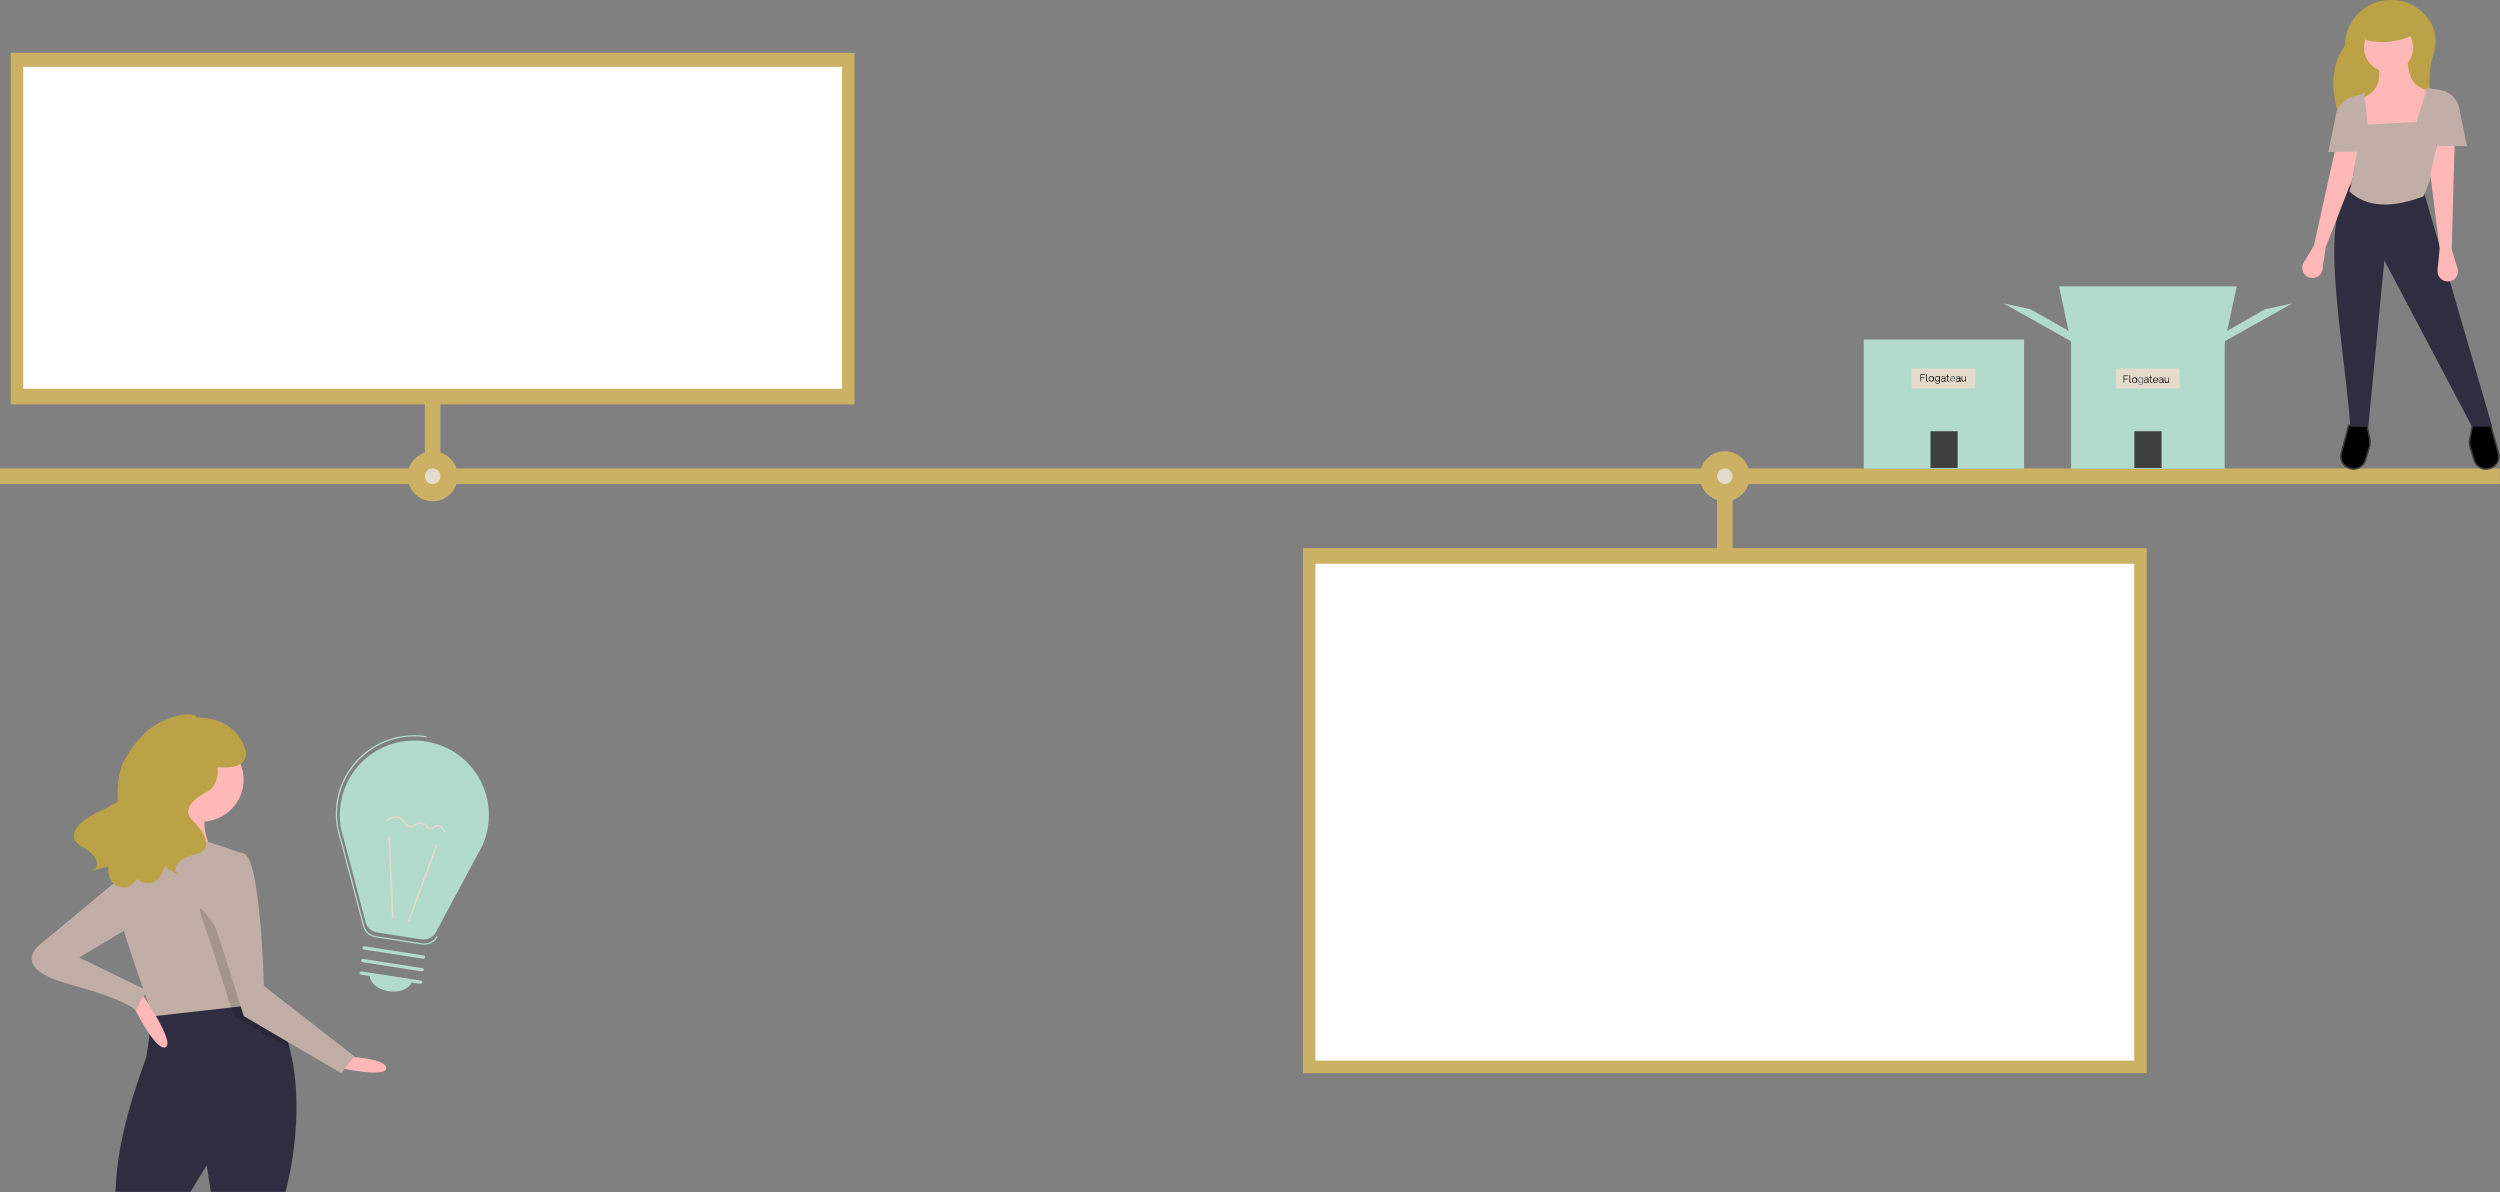 <?xml version="1.0" encoding="utf-8"?>
<!-- Generator: Adobe Illustrator 25.1.0, SVG Export Plug-In . SVG Version: 6.00 Build 0)  -->
<svg version="1.1" id="Layer_1" xmlns="http://www.w3.org/2000/svg" xmlns:xlink="http://www.w3.org/1999/xlink" x="0px" y="0px"
	 viewBox="0 0 1600 763" style="enable-background:new 0 0 1600 763;" xml:space="preserve">
<rect x="0" y="0" width="1600" height="763" fill="#808080" stroke="none"/>
<style type="text/css">
	.st0{fill:#FFFFFF;stroke:#B2DBCD;stroke-miterlimit:10;}
	.st1{fill:#B2DACD;}
	.st2{fill:#FFB8B8;}
	.st3{fill:#2F2E41;}
	.st4{fill:#C1AEA7;}
	.st5{opacity:0.15;enable-background:new    ;}
	.st6{fill:#BBA247;}
	.st7{fill:#E4DBCC;}
	.st8{fill:#CCB164;}
	.st9{fill:#FFFFFF;}
	.st10{stroke:#3F3F3F;stroke-miterlimit:10;}
	.st11{fill:#3F3F3F;}
	.st12{fill:#B2DBCD;}
	.st13{fill:#4F5D75;}
</style>
<path class="st0" d="M294,420.6"/>
<path class="st0" d="M186.6,533.9"/>
<path class="st1" d="M317.3,541.4"/>
<path class="st1" d="M263.2,455.9"/>
<path class="st2" d="M221.4,676.1c0,0,25.8,1.1,25.8,7.5s-29,0-29,0L221.4,676.1z"/>
<path class="st3" d="M182.7,762.8h-47.8l-2.6-17l-10.4,17h-48c1.1-40.8,18.7-81.4,19.8-86.8s3.6-27.5,3.6-27.5
	c4.7-10,29.3-10.9,48.5-10c8,0.4,15.1,1,19.4,1.5c2.9,0.3,4.6,0.6,4.6,0.6c7.7,7.9,12.7,18.7,15.7,30.8
	C196.5,715,182.7,762.8,182.7,762.8z"/>
<circle class="st2" cx="129.1" cy="499" r="26.8"/>
<path class="st2" d="M110.8,505.4c0,0-7.5,33.3-19.3,42.9s46.1,0,46.1,0s-12.9-21.5-3.2-31.1C144.1,507.6,110.8,505.4,110.8,505.4z"
	/>
<path class="st4" d="M165.6,642.8l-17.8,2L98,650.4l-0.7-1.8c-3.6-9.9-21-57.9-23-72.3c-2.1-16.2,20.4-35.5,20.4-35.5
	s21.5-4.3,27.9-4.3c6.4,0,32.2,9.7,32.2,9.7l9.6,86.4l0.8,7.5L165.6,642.8z"/>
<path class="st5" d="M185.6,671.5l-36.1-21.2l-1.7-5.5l-1.9-6.2c-4.2-13.4-11.1-35.4-16.8-51.6c-8.6-24.7,33.3,44,33.3,44l2.1,1.6
	l0.8,7.5c2.9,0.3,4.6,0.6,4.6,0.6C177.6,648.6,182.5,659.4,185.6,671.5z"/>
<path class="st4" d="M137.7,548.4c0,0-10.7,14-2.1,38.6s20.4,63.3,20.4,63.3l62.3,36.5l8.6-10.7l-58-45.1c0,0-2.1-81.6-12.8-84.8
	C149.8,544.2,143.1,545,137.7,548.4z"/>
<path class="st2" d="M84.5,642.3c0,0,15,31.1,21.5,27.9s-16.1-35.4-16.1-35.4L84.5,642.3z"/>
<path class="st4" d="M82.9,556.9l-56.8,47.2c0,0-21.5,15,18.2,25.8s42.9,17.2,42.9,17.2s4.3-14,9.7-11.8l-46.2-22.5l37.6-22.5
	L82.9,556.9z"/>
<path class="st6" d="M60.1,521c5.2-2.4,10.3-5,15.2-8c-0.4-11.7,1-22.3,5.3-27.9c2.4-5.4,7.3-10.8,11.2-15
	c9.6-10.4,30.7-16.2,34.4-11c28.3,0.6,31.3,22.8,31.3,22.8c-0.1,9.3-9.8,9.6-18.3,9.2c0.8,6.4-1.3,12.9-7.1,15.9
	c-11.2,5.6-14.5,12.9-9,17.9c5.5,5,15.6,18.5,2.2,21.8s-15.1,10.1-11.2,12.9s-8.9-5-8.9-5s-2.2,13.4-14,10.1
	c-1.2-0.4-2.3-1.2-3.1-2.2c-3.2,3.5-6,5.5-8.1,5.5c-12.2,0.1-10.7-13.5-10.7-13.5s-14.5,4.1-10,2.4s4.7-8.5-7.3-15.4
	S53.3,524.4,60.1,521z"/>
<path class="st1" d="M217.9,528.1h-0.2l0.5,1.8c0.4,2.5,1.1,5,1.9,7.4l13.9,52.9c0.9,3.5,3.8,6,7.3,6.6l28.4,4.4
	c3.8,0.6,7.5-1.3,9.3-4.6l27-50.4c0.9-1.4,1.6-2.8,2.3-4.3l0.9-1.7h-0.1c10.3-24.3-1.1-52.3-25.4-62.5s-52.3,1.1-62.5,25.4
	C217.9,511,216.7,519.6,217.9,528.1L217.9,528.1z"/>
<path class="st1" d="M271.5,604.6c-0.5,0-1,0-1.5-0.1l-29.7-4.6c-3.9-0.6-7-3.4-8-7.2l-14.6-55.3c-0.9-2.5-1.5-5.1-2-7.8l-0.4-2.4
	c-3.5-27.6,16-52.8,43.5-56.3c4.7-0.6,9.4-0.5,14.1,0.2l-0.1,0.8c-27-4.2-52.3,14.4-56.5,41.4c-0.7,4.7-0.8,9.6-0.1,14.3l0.3,1.8
	c0.5,2.6,1.1,5.2,2,7.7l14.6,55.4c0.9,3.4,3.8,6,7.3,6.6l29.7,4.6c3.8,0.6,7.5-1.3,9.3-4.6l0.7,0.4
	C278.4,602.7,275.1,604.6,271.5,604.6z"/>
<rect x="244.2" y="564.5" transform="matrix(0.344 -0.939 0.939 0.344 -353.078 624.658)" class="st7" width="52.5" height="1.1"/>
<rect x="249.7" y="535.5" transform="matrix(0.999 -4.396812e-02 4.396812e-02 0.999 -24.459 11.544)" class="st7" width="1.1" height="52.5"/>
<path class="st1" d="M269,629.7l-38-5.9c-0.6-0.1-1-0.7-0.8-1.3c0.1-0.5,0.6-0.9,1.2-0.8l38,5.9c0.6,0.1,1,0.6,0.9,1.2
	C270.1,629.4,269.6,629.8,269,629.7L269,629.7z"/>
<path class="st1" d="M270,621.7l-38-5.9c-0.6-0.1-1-0.7-0.8-1.3c0.1-0.5,0.6-0.9,1.1-0.8l0,0l38,5.9c0.6,0.1,1,0.6,0.9,1.2
	C271.1,621.3,270.6,621.7,270,621.7z"/>
<path class="st1" d="M270.9,613.6l-38-5.9c-0.6-0.1-1-0.6-0.9-1.2c0.1-0.6,0.6-1,1.2-0.9l0,0l38,5.9c0.6,0.1,1,0.6,0.9,1.2
	C272,613.3,271.5,613.7,270.9,613.6L270.9,613.6L270.9,613.6z"/>
<path class="st1" d="M248.8,634.4c7.5,1.2,14.3-2.1,15.1-7.3l-27.3-4.2C235.8,628.1,241.2,633.3,248.8,634.4z"/>
<path class="st7" d="M262.5,529.7c-1.5-0.4-2.8-1.2-3.7-2.4c-0.2-0.3-0.5-0.6-0.7-0.9c-0.7-1.1-1.7-2-2.8-2.6
	c-2.5-1.2-5.4,0.5-8,2.2l-0.6-0.9c2.8-1.9,6.1-3.7,9-2.3c1.3,0.7,2.4,1.7,3.2,2.9l0.7,0.8c0.8,0.9,2.3,2.3,3.9,2
	c0.7-0.2,1.3-0.5,1.9-1c0.4-0.3,0.9-0.6,1.3-0.8c1.9-0.9,4.2-0.6,5.8,0.8c0.3,0.3,0.5,0.5,0.8,0.8c0.4,0.6,0.9,1,1.5,1.3
	c0.9,0.3,1.8-0.2,2.8-0.8c1-0.7,2.1-1,3.3-1h0.1c2.1,0.3,3.1,2.7,3.7,4.5l-1,0.3c-0.8-2.4-1.7-3.6-2.9-3.7c-0.9,0-1.9,0.3-2.6,0.9
	c-1.1,0.6-2.3,1.3-3.7,0.8c-0.8-0.3-1.5-0.9-2-1.6c-0.2-0.3-0.5-0.5-0.7-0.8c-1.3-1.1-3.1-1.4-4.6-0.7c-0.4,0.2-0.8,0.5-1.2,0.8
	c-0.7,0.6-1.5,1-2.3,1.2C263.3,529.8,262.9,529.8,262.5,529.7z"/>
<rect x="6.9" y="33.8" class="st8" width="540" height="225"/>
<rect x="271.9" y="248.8" class="st8" width="10" height="55"/>
<rect x="14.9" y="42.8" class="st9" width="524" height="206"/>
<rect x="833.9" y="350.8" class="st8" width="540" height="336"/>
<rect x="1098.9" y="305.8" class="st8" width="10" height="55"/>
<rect x="841.9" y="360.8" class="st9" width="524" height="318"/>
<rect x="1021.5" y="300.4" class="st7" width="451.7" height="1.1"/>
<rect x="-0.1" y="299.8" class="st8" width="1600" height="10"/>
<circle class="st8" cx="1103.9" cy="304.8" r="16"/>
<circle class="st7" cx="1103.9" cy="304.8" r="5"/>
<circle class="st8" cx="276.9" cy="304.8" r="16"/>
<circle class="st7" cx="276.9" cy="304.8" r="5"/>
<path class="st6" d="M1559.9,86.5h-59.2c-8-21.7-11.5-41.9,0-57c0-16.3,13.2-29.6,29.6-29.6l0,0c9.6,0,18.6,4.6,24.1,12.5
	c4.6,6.6,5.7,15.1,2.9,22.7C1552.5,48.5,1555.5,67,1559.9,86.5z"/>
<path class="st10" d="M1591.1,300.2L1591.1,300.2c-3.5,0-6.6-2.3-7.7-5.7l-2.4-7.9c-0.6-1.8-0.7-3.8-0.3-5.7l1.7-8.8h11.7l4.9,17.9
	c1.2,4.3-1.4,8.7-5.6,9.8c0,0,0,0,0,0C1592.6,300.1,1591.9,300.2,1591.1,300.2z"/>
<path class="st10" d="M1506.2,300.2L1506.2,300.2c3.5,0,6.6-2.3,7.7-5.7l2.4-7.9c0.6-1.8,0.7-3.8,0.3-5.7l-1.7-8.8h-11.7l-4.8,17.9
	c-1.2,4.3,1.4,8.7,5.6,9.8c0,0,0,0,0,0C1504.8,300.1,1505.5,300.2,1506.2,300.2z"/>
<path class="st3" d="M1595,273.1h-12.9L1526,166.7l-10.3,106.5h-11.4c-5.8-67.1-20.1-130.9,0-155l46.9,4.4L1595,273.1z"/>
<circle class="st2" cx="1528.7" cy="30.4" r="15.7"/>
<path class="st2" d="M1550.9,91h-35l-6-27.7c11.6-3.4,14.4-11.4,12-22l18.9-1.3c1.1,8.6,3,16.6,15.1,18L1550.9,91z"/>
<path class="st4" d="M1550.9,125.7c-19.8,7.5-36,7.3-47.3-3.2c5.1-16.8,5.4-37.4,3.2-60.2l6.3-2.8l2.2,20.2l31.2-1.6l6.9-22l6.9,1.6
	C1560.9,85,1559.2,109.6,1550.9,125.7z"/>
<path class="st2" d="M1569.1,159.7l3.7,12c1.1,3.4-0.8,7.1-4.3,8.1c-0.6,0.2-1.3,0.3-2,0.3l0,0c-3.6,0-6.5-2.9-6.5-6.5c0,0,0,0,0,0
	c0-0.2,0-0.4,0-0.7l1.4-13.9l-6-47.3L1560,91h11L1569.1,159.7z"/>
<path class="st2" d="M1480.9,157.2l-6.5,10.8c-1.9,3.1-0.9,7.1,2.1,8.9c0,0,0.1,0,0.1,0.1c0.6,0.3,1.2,0.6,1.8,0.7l0,0
	c3.5,0.9,7-1.2,7.9-4.7c0,0,0,0,0,0c0-0.2,0.1-0.4,0.1-0.7l2-13.9l17.3-44.4l3.5-21.3l-13.4-2.7L1480.9,157.2z"/>
<path class="st4" d="M1578.9,93.6l-20.8-0.3V57l3.2,0.5c7,1,12.4,6.7,13,13.7L1578.9,93.6z"/>
<path class="st4" d="M1490.1,97.3l20.8-0.3V60.8l-3.2,0.5c-7,1-12.4,6.7-13,13.7L1490.1,97.3z"/>
<path class="st6" d="M1543.2,22.8c-6.7,3.8-19.6,5.5-29,2.8L1511,9.3h31.2L1543.2,22.8z"/>
<rect x="1192.8" y="217.3" class="st1" width="102.6" height="82.7"/>
<rect x="1235.5" y="276" class="st11" width="17.4" height="23.5"/>
<polygon class="st12" points="1421.5,219.7 1424.3,212.4 1449.7,197.9 1467,194.2 "/>
<polygon class="st12" points="1327.8,219.7 1325,212.4 1299.5,197.9 1282.3,194.2 "/>
<polygon class="st12" points="1423.3,221.5 1325.9,221.5 1317.8,183.3 1431.5,183.3 "/>
<rect x="1325.5" y="219.3" class="st12" width="98.3" height="80.7"/>
<rect x="1366" y="276" class="st11" width="17.4" height="23.5"/>
<rect x="1354.2" y="235.8" class="st7" width="40.8" height="12.8"/>
<rect x="1223.4" y="235.8" class="st7" width="40.8" height="12.8"/>
<path d="M1229.1,244.1v-4.6h3v0.4h-2.6v1.7h2.2v0.4h-2.2v2.1L1229.1,244.1z"/>
<path d="M1232.9,239.4h0.4v4c0,0.1,0,0.2,0.1,0.3c0.1,0.1,0.1,0.1,0.2,0.1c0.1,0,0.2,0,0.2,0h0.2l0.1,0.4c-0.1,0-0.2,0.1-0.3,0.1
	h-0.3c-0.2,0-0.3-0.1-0.5-0.2c-0.1-0.1-0.2-0.3-0.2-0.5L1232.9,239.4z"/>
<path d="M1236.1,244.2c-0.2,0-0.5,0-0.7-0.1c-0.2-0.1-0.4-0.2-0.5-0.4c-0.3-0.3-0.5-0.8-0.5-1.2c0-0.2,0-0.5,0.1-0.7
	c0.1-0.2,0.2-0.4,0.4-0.6c0.1-0.2,0.3-0.3,0.5-0.4c0.2-0.1,0.4-0.1,0.7-0.1c0.2,0,0.5,0,0.7,0.1c0.4,0.2,0.7,0.5,0.9,0.9
	c0.1,0.2,0.1,0.4,0.1,0.7c0,0.2,0,0.4-0.1,0.7c-0.1,0.2-0.2,0.4-0.3,0.6c-0.1,0.2-0.3,0.3-0.5,0.4
	C1236.5,244.1,1236.3,244.2,1236.1,244.2z M1234.8,242.4c0,0.2,0,0.5,0.2,0.7c0.1,0.2,0.3,0.4,0.4,0.5c0.2,0.1,0.4,0.2,0.6,0.2
	c0.2,0,0.4-0.1,0.6-0.2c0.2-0.1,0.3-0.3,0.4-0.5c0.1-0.2,0.2-0.4,0.2-0.7c0-0.2-0.1-0.5-0.2-0.7c-0.1-0.2-0.3-0.4-0.4-0.5
	c-0.2-0.1-0.4-0.2-0.6-0.2c-0.2,0-0.4,0.1-0.6,0.2c-0.2,0.1-0.3,0.3-0.4,0.5C1234.9,242,1234.9,242.2,1234.8,242.4L1234.8,242.4z"/>
<path d="M1239.9,244.2c-0.2,0-0.4,0-0.6-0.1c-0.2-0.1-0.4-0.2-0.5-0.4c-0.1-0.2-0.3-0.3-0.3-0.6c-0.1-0.2-0.1-0.4-0.1-0.6
	c0-0.2,0-0.5,0.1-0.7c0.1-0.2,0.2-0.4,0.3-0.6c0.1-0.2,0.3-0.3,0.5-0.4c0.2-0.1,0.4-0.1,0.6-0.1c0.3,0,0.5,0.1,0.8,0.2
	c0.2,0.1,0.4,0.3,0.5,0.5v-0.7h0.4v3.4c0,0.3-0.1,0.6-0.2,0.8c-0.2,0.2-0.4,0.4-0.6,0.5c-0.3,0.1-0.5,0.2-0.8,0.2
	c-0.3,0-0.6-0.1-0.9-0.2c-0.2-0.1-0.4-0.3-0.6-0.6l0.3-0.2c0.1,0.2,0.3,0.4,0.5,0.5c0.2,0.1,0.5,0.2,0.7,0.1c0.2,0,0.4,0,0.6-0.1
	c0.2-0.1,0.3-0.2,0.4-0.4c0.1-0.2,0.2-0.4,0.2-0.6v-0.7c-0.1,0.2-0.3,0.4-0.5,0.5C1240.4,244.1,1240.1,244.2,1239.9,244.2z
	 M1240,243.8c0.1,0,0.3,0,0.4-0.1c0.1,0,0.2-0.1,0.3-0.2c0.1-0.1,0.2-0.2,0.3-0.3c0.1-0.1,0.1-0.2,0.1-0.3v-1
	c-0.1-0.2-0.2-0.3-0.3-0.4c-0.1-0.1-0.3-0.2-0.4-0.3c-0.1-0.1-0.3-0.1-0.5-0.1c-0.2,0-0.4,0-0.5,0.1c-0.1,0.1-0.3,0.2-0.4,0.3
	c-0.1,0.1-0.2,0.3-0.2,0.4c-0.1,0.2-0.1,0.3-0.1,0.5c0,0.2,0,0.4,0.1,0.5c0.1,0.2,0.2,0.3,0.3,0.4c0.1,0.1,0.2,0.2,0.4,0.3
	C1239.7,243.8,1239.8,243.8,1240,243.8L1240,243.8z"/>
<path d="M1242.2,243.1c0-0.2,0.1-0.4,0.2-0.5c0.1-0.2,0.3-0.3,0.5-0.4c0.2-0.1,0.5-0.1,0.7-0.1h0.5c0.2,0,0.3,0.1,0.5,0.1V242
	c0-0.3-0.1-0.5-0.2-0.7c-0.2-0.2-0.4-0.3-0.7-0.2c-0.2,0-0.4,0-0.5,0.1c-0.2,0.1-0.4,0.2-0.6,0.3l-0.2-0.3c0.2-0.1,0.4-0.3,0.6-0.3
	c0.2-0.1,0.4-0.1,0.7-0.1c0.4,0,0.7,0.1,1,0.4c0.3,0.3,0.4,0.6,0.4,1v1.6c0,0,0,0.1,0,0.1c0,0,0.1,0,0.1,0.1v0.4h-0.2
	c-0.1,0-0.2,0-0.2-0.1c-0.1-0.1-0.1-0.1-0.1-0.2v-0.2c-0.2,0.2-0.4,0.4-0.6,0.4c-0.2,0.1-0.5,0.2-0.7,0.2c-0.2,0-0.4,0-0.6-0.1
	C1242.4,243.8,1242.2,243.5,1242.2,243.1L1242.2,243.1z M1244.5,243.4c0-0.1,0.1-0.1,0.1-0.2c0,0,0-0.1,0-0.1v-0.5
	c-0.1-0.1-0.3-0.1-0.5-0.1c-0.2,0-0.3,0-0.5,0c-0.3,0-0.5,0.1-0.8,0.2c-0.2,0.1-0.3,0.3-0.3,0.5c0,0.1,0,0.2,0.1,0.4
	c0.1,0.1,0.2,0.2,0.3,0.3c0.1,0.1,0.3,0.1,0.4,0.1c0.2,0,0.4,0,0.6-0.1C1244.2,243.7,1244.4,243.6,1244.5,243.4L1244.5,243.4z"/>
<path d="M1247.6,244l-0.2,0.1c-0.1,0-0.2,0.1-0.3,0.1c-0.1,0-0.2,0-0.3,0c-0.1,0-0.2,0-0.3-0.1c-0.1,0-0.2-0.1-0.3-0.2
	c-0.1-0.1-0.1-0.2-0.1-0.4v-2.4h-0.5v-0.4h0.5v-1.1h0.4v1.1h0.8v0.4h-0.8v2.3c0,0.1,0.1,0.2,0.1,0.3c0.1,0.1,0.2,0.1,0.3,0.1
	c0.1,0,0.2,0,0.3-0.1c0.1,0,0.1-0.1,0.2-0.1L1247.6,244z"/>
<path class="st13" d="M1249.6,244.2c-0.2,0-0.5,0-0.7-0.1c-0.2-0.1-0.4-0.2-0.5-0.4c-0.2-0.2-0.3-0.4-0.3-0.6
	c-0.2-0.5-0.2-1.1,0.1-1.5c0.3-0.5,0.9-0.9,1.5-0.9c0.3,0,0.6,0.1,0.9,0.2c0.5,0.3,0.8,0.9,0.8,1.5v0.1c0,0,0,0.1,0,0.1h-2.9
	c0,0.2,0.1,0.4,0.2,0.6c0.1,0.2,0.3,0.3,0.4,0.4c0.2,0.1,0.4,0.2,0.6,0.2c0.2,0,0.4-0.1,0.6-0.2c0.2-0.1,0.3-0.3,0.4-0.4l0.4,0.1
	c-0.1,0.2-0.2,0.3-0.3,0.4c-0.1,0.1-0.3,0.2-0.5,0.3C1250,244.1,1249.8,244.2,1249.6,244.2z M1248.3,242.3h2.5
	c0-0.2-0.1-0.4-0.2-0.6c-0.1-0.2-0.3-0.3-0.4-0.4c-0.2-0.1-0.4-0.2-0.6-0.2c-0.2,0-0.4,0.1-0.6,0.2c-0.2,0.1-0.3,0.3-0.4,0.4
	C1248.4,241.8,1248.3,242,1248.3,242.3L1248.3,242.3z"/>
<path d="M1251.7,243.1c0-0.2,0.1-0.4,0.2-0.5c0.1-0.2,0.3-0.3,0.5-0.4c0.2-0.1,0.5-0.1,0.7-0.1h0.5c0.2,0,0.3,0.1,0.5,0.1V242
	c0-0.2-0.1-0.5-0.2-0.7c-0.2-0.2-0.4-0.3-0.7-0.2c-0.2,0-0.4,0-0.5,0.1c-0.2,0.1-0.4,0.2-0.6,0.3l-0.2-0.3c0.2-0.1,0.4-0.3,0.7-0.3
	c0.2-0.1,0.4-0.1,0.7-0.1c0.4,0,0.7,0.1,1,0.4c0.3,0.3,0.4,0.6,0.4,1v1.6c0,0,0,0.1,0,0.1c0,0,0.1,0,0.1,0.1v0.4h-0.2
	c-0.1,0-0.2,0-0.2-0.1c0-0.1-0.1-0.1-0.1-0.2v-0.2c-0.2,0.2-0.4,0.4-0.6,0.4c-0.2,0.1-0.5,0.2-0.7,0.2c-0.2,0-0.4,0-0.6-0.1
	c-0.2-0.1-0.3-0.2-0.4-0.4C1251.7,243.5,1251.7,243.3,1251.7,243.1z M1253.9,243.4c0-0.1,0.1-0.1,0.1-0.2c0,0,0-0.1,0-0.1v-0.5
	c-0.1-0.1-0.3-0.1-0.5-0.1c-0.2,0-0.3,0-0.5,0c-0.3,0-0.5,0.1-0.8,0.2c-0.2,0.1-0.3,0.3-0.3,0.5c0,0.1,0,0.2,0.1,0.4
	c0.1,0.1,0.2,0.2,0.3,0.3c0.1,0.1,0.3,0.1,0.4,0.1c0.2,0,0.4,0,0.6-0.1C1253.6,243.7,1253.8,243.6,1253.9,243.4L1253.9,243.4z"/>
<path d="M1255.4,242.7v-2h0.4v1.9c0,0.3,0.1,0.6,0.2,0.9c0.1,0.2,0.4,0.3,0.6,0.3c0.2,0,0.3,0,0.5-0.1c0.2-0.1,0.3-0.2,0.4-0.3
	c0.1-0.1,0.2-0.3,0.3-0.5v-2.1h0.4v2.8c0,0,0,0.1,0,0.1c0,0,0.1,0,0.1,0.1v0.4h-0.2c-0.1,0-0.2,0-0.2-0.1c-0.1-0.1-0.1-0.1-0.1-0.2
	v-0.5c-0.3,0.5-0.8,0.8-1.4,0.8c-0.3,0-0.6-0.1-0.8-0.4C1255.5,243.5,1255.4,243.1,1255.4,242.7z"/>
<path d="M1359.1,244.9v-4.6h3v0.4h-2.6v1.7h2.2v0.4h-2.2v2.1L1359.1,244.9z"/>
<path d="M1362.9,240.2h0.4v4c0,0.1,0,0.2,0.1,0.3c0.1,0.1,0.1,0.1,0.2,0.1h0.2l0.2-0.1l0.1,0.4c-0.1,0-0.2,0.1-0.3,0.1
	c-0.1,0-0.2,0-0.3,0c-0.3,0-0.6-0.2-0.7-0.6c0,0,0-0.1,0-0.1L1362.9,240.2z"/>
<path d="M1366.1,245c-0.2,0-0.5,0-0.7-0.1c-0.2-0.1-0.4-0.2-0.5-0.4c-0.1-0.2-0.3-0.4-0.3-0.6c-0.1-0.2-0.1-0.4-0.1-0.7
	c0-0.5,0.2-0.9,0.5-1.2c0.2-0.2,0.3-0.3,0.5-0.4c0.2-0.1,0.4-0.1,0.7-0.1c0.2,0,0.5,0,0.7,0.1c0.4,0.2,0.7,0.5,0.9,0.9
	c0.1,0.2,0.1,0.4,0.1,0.7c0,0.2,0,0.4-0.1,0.7c-0.1,0.2-0.2,0.4-0.3,0.6c-0.1,0.2-0.3,0.3-0.5,0.4C1366.5,245,1366.3,245,1366.1,245
	z M1364.9,243.3c0,0.2,0.1,0.5,0.2,0.7c0.1,0.2,0.3,0.4,0.4,0.5c0.2,0.1,0.4,0.2,0.6,0.2c0.2,0,0.4-0.1,0.6-0.2
	c0.2-0.1,0.3-0.3,0.4-0.5c0.1-0.2,0.2-0.4,0.2-0.7c0-0.2-0.1-0.5-0.2-0.7c-0.1-0.2-0.3-0.4-0.4-0.5c-0.2-0.1-0.4-0.2-0.6-0.2
	c-0.2,0-0.4,0.1-0.6,0.2c-0.2,0.1-0.3,0.3-0.4,0.5C1364.9,242.8,1364.9,243,1364.9,243.3L1364.9,243.3z"/>
<path class="st13" d="M1369.9,245c-0.2,0-0.4,0-0.6-0.1c-0.2-0.1-0.4-0.2-0.5-0.4c-0.1-0.2-0.3-0.4-0.3-0.6
	c-0.1-0.2-0.1-0.4-0.1-0.6c0-0.2,0-0.5,0.1-0.7c0.1-0.2,0.2-0.4,0.3-0.6c0.1-0.2,0.3-0.3,0.5-0.4c0.2-0.1,0.4-0.1,0.6-0.1
	c0.3,0,0.5,0.1,0.8,0.2c0.2,0.1,0.4,0.3,0.5,0.5v-0.7h0.4v3.4c0,0.6-0.3,1.1-0.8,1.3c-0.3,0.1-0.5,0.2-0.8,0.2
	c-0.3,0-0.6-0.1-0.9-0.2c-0.2-0.1-0.4-0.3-0.6-0.6l0.3-0.2c0.1,0.2,0.3,0.4,0.5,0.5c0.2,0.1,0.5,0.2,0.7,0.2c0.2,0,0.4,0,0.6-0.1
	c0.2-0.1,0.3-0.2,0.4-0.4c0.1-0.2,0.2-0.4,0.2-0.6v-0.7C1370.9,244.7,1370.4,245,1369.9,245L1369.9,245z M1370,244.6
	c0.1,0,0.3,0,0.4-0.1c0.1-0.1,0.2-0.1,0.3-0.2c0.1-0.1,0.2-0.2,0.3-0.3c0.1-0.1,0.1-0.2,0.1-0.3v-1c-0.1-0.2-0.2-0.3-0.3-0.4
	c-0.1-0.1-0.3-0.2-0.4-0.3c-0.2-0.1-0.3-0.1-0.5-0.1c-0.2,0-0.4,0-0.5,0.1c-0.1,0.1-0.3,0.2-0.4,0.3c-0.2,0.3-0.3,0.6-0.3,0.9
	c0,0.2,0,0.3,0.1,0.5c0.1,0.2,0.2,0.3,0.3,0.4c0.1,0.1,0.2,0.2,0.4,0.3C1369.7,244.6,1369.8,244.6,1370,244.6L1370,244.6z"/>
<path d="M1372.2,244c0-0.2,0.1-0.4,0.2-0.6c0.1-0.2,0.3-0.3,0.5-0.4c0.2-0.1,0.5-0.1,0.7-0.1c0.2,0,0.3,0,0.5,0
	c0.2,0,0.3,0.1,0.5,0.1v-0.2c0-0.2-0.1-0.5-0.2-0.7c-0.2-0.2-0.4-0.3-0.7-0.3c-0.2,0-0.4,0-0.5,0.1c-0.2,0.1-0.4,0.2-0.6,0.3
	l-0.2-0.3c0.2-0.1,0.4-0.3,0.6-0.3c0.2-0.1,0.4-0.1,0.7-0.1c0.4,0,0.7,0.1,1,0.4c0.3,0.3,0.4,0.6,0.4,1v1.6c0,0.1,0,0.1,0,0.1
	c0,0,0.1,0,0.1,0.1v0.4h-0.1c0,0-0.1,0-0.1,0c-0.1,0-0.2,0-0.2-0.1c-0.1-0.1-0.1-0.1-0.1-0.2v-0.2c-0.2,0.2-0.4,0.3-0.6,0.4
	c-0.2,0.1-0.5,0.2-0.7,0.2c-0.2,0-0.4,0-0.6-0.1c-0.2-0.1-0.3-0.2-0.4-0.4C1372.3,244.3,1372.2,244.2,1372.2,244z M1374.5,244.2
	c0-0.1,0.1-0.1,0.1-0.2c0,0,0-0.1,0-0.1v-0.5c-0.2-0.1-0.3-0.1-0.5-0.1c-0.2,0-0.3,0-0.5,0c-0.3,0-0.5,0.1-0.8,0.2
	c-0.2,0.1-0.3,0.3-0.3,0.5c0,0.1,0,0.2,0.1,0.4c0.1,0.1,0.2,0.2,0.3,0.3c0.1,0.1,0.3,0.1,0.4,0.1c0.2,0,0.4,0,0.6-0.1
	C1374.2,244.5,1374.4,244.4,1374.5,244.2z"/>
<path d="M1377.6,244.8l-0.2,0.1l-0.3,0.1c-0.1,0-0.2,0-0.3,0c-0.1,0-0.2,0-0.3-0.1c-0.1,0-0.2-0.1-0.3-0.2c-0.1-0.1-0.1-0.2-0.1-0.4
	v-2.4h-0.5v-0.4h0.5v-1.1h0.4v1.1h0.8v0.4h-0.8v2.3c0,0.1,0,0.2,0.1,0.3c0.1,0.1,0.2,0.1,0.3,0.1c0.1,0,0.2,0,0.3-0.1
	c0.1,0,0.1-0.1,0.2-0.1L1377.6,244.8z"/>
<path d="M1379.6,245c-0.2,0-0.5,0-0.7-0.1c-0.2-0.1-0.4-0.2-0.5-0.4c-0.3-0.3-0.5-0.8-0.5-1.2c0-0.3,0.1-0.6,0.2-0.9
	c0.1-0.3,0.3-0.5,0.6-0.6c0.3-0.2,0.6-0.2,0.9-0.2c0.3,0,0.6,0.1,0.9,0.2c0.5,0.3,0.8,0.9,0.8,1.5v0.1c0,0,0,0.1,0,0.1h-2.9
	c0,0.2,0.1,0.4,0.2,0.6c0.1,0.2,0.3,0.3,0.4,0.4c0.2,0.1,0.4,0.2,0.6,0.2c0.2,0,0.4-0.1,0.6-0.2c0.2-0.1,0.3-0.3,0.4-0.4l0.4,0.1
	c-0.1,0.2-0.2,0.3-0.3,0.4c-0.1,0.1-0.3,0.2-0.5,0.3C1380,245,1379.8,245,1379.6,245z M1378.3,243.1h2.5c0-0.2-0.1-0.4-0.2-0.6
	c-0.1-0.2-0.3-0.3-0.4-0.4c-0.2-0.1-0.4-0.2-0.6-0.2c-0.2,0-0.4,0.1-0.6,0.2c-0.2,0.1-0.3,0.3-0.4,0.4
	C1378.4,242.6,1378.4,242.9,1378.3,243.1z"/>
<path d="M1381.7,244c0-0.2,0.1-0.4,0.2-0.6c0.1-0.2,0.3-0.3,0.5-0.4c0.2-0.1,0.5-0.1,0.7-0.1c0.2,0,0.3,0,0.5,0
	c0.2,0,0.3,0.1,0.5,0.1v-0.2c0-0.2-0.1-0.5-0.3-0.7c-0.2-0.2-0.4-0.3-0.7-0.3c-0.2,0-0.4,0-0.5,0.1c-0.2,0.1-0.4,0.2-0.6,0.3
	l-0.2-0.3c0.2-0.1,0.4-0.3,0.7-0.3c0.2-0.1,0.4-0.1,0.7-0.1c0.4,0,0.7,0.1,1,0.4c0.3,0.3,0.4,0.6,0.4,1v1.6c0,0.1,0,0.1,0,0.1
	c0,0,0.1,0.1,0.1,0.1v0.4h-0.1c0,0-0.1,0-0.1,0c-0.1,0-0.2,0-0.2-0.1c0-0.1-0.1-0.1-0.1-0.2v-0.2c-0.2,0.2-0.4,0.3-0.6,0.4
	c-0.2,0.1-0.5,0.2-0.7,0.2c-0.2,0-0.4,0-0.6-0.1c-0.2-0.1-0.3-0.2-0.4-0.4C1381.7,244.4,1381.6,244.2,1381.7,244z M1383.9,244.2
	c0-0.1,0.1-0.1,0.1-0.2c0,0,0-0.1,0-0.1v-0.5c-0.2-0.1-0.3-0.1-0.5-0.1c-0.2,0-0.3,0-0.5,0c-0.3,0-0.5,0.1-0.8,0.2
	c-0.2,0.1-0.3,0.3-0.3,0.5c0,0.1,0,0.2,0.1,0.4c0.1,0.1,0.2,0.2,0.3,0.3c0.1,0.1,0.3,0.1,0.4,0.1c0.2,0,0.4,0,0.6-0.1
	C1383.6,244.5,1383.8,244.4,1383.9,244.2L1383.9,244.2z"/>
<path d="M1385.4,243.5v-2h0.4v1.9c0,0.3,0.1,0.6,0.2,0.9c0.1,0.2,0.4,0.3,0.6,0.3c0.2,0,0.3,0,0.5-0.1c0.2-0.1,0.3-0.2,0.4-0.3
	c0.1-0.1,0.2-0.3,0.3-0.5v-2.1h0.4v2.8c0,0,0,0.1,0,0.1c0,0,0.1,0,0.1,0.1v0.4h-0.2c-0.1,0-0.2,0-0.2-0.1c-0.1-0.1-0.1-0.1-0.1-0.2
	v-0.4c-0.1,0.3-0.4,0.5-0.6,0.6c-0.3,0.1-0.5,0.2-0.8,0.2c-0.3,0-0.6-0.1-0.8-0.4C1385.5,244.3,1385.4,243.9,1385.4,243.5z"/>
</svg>
